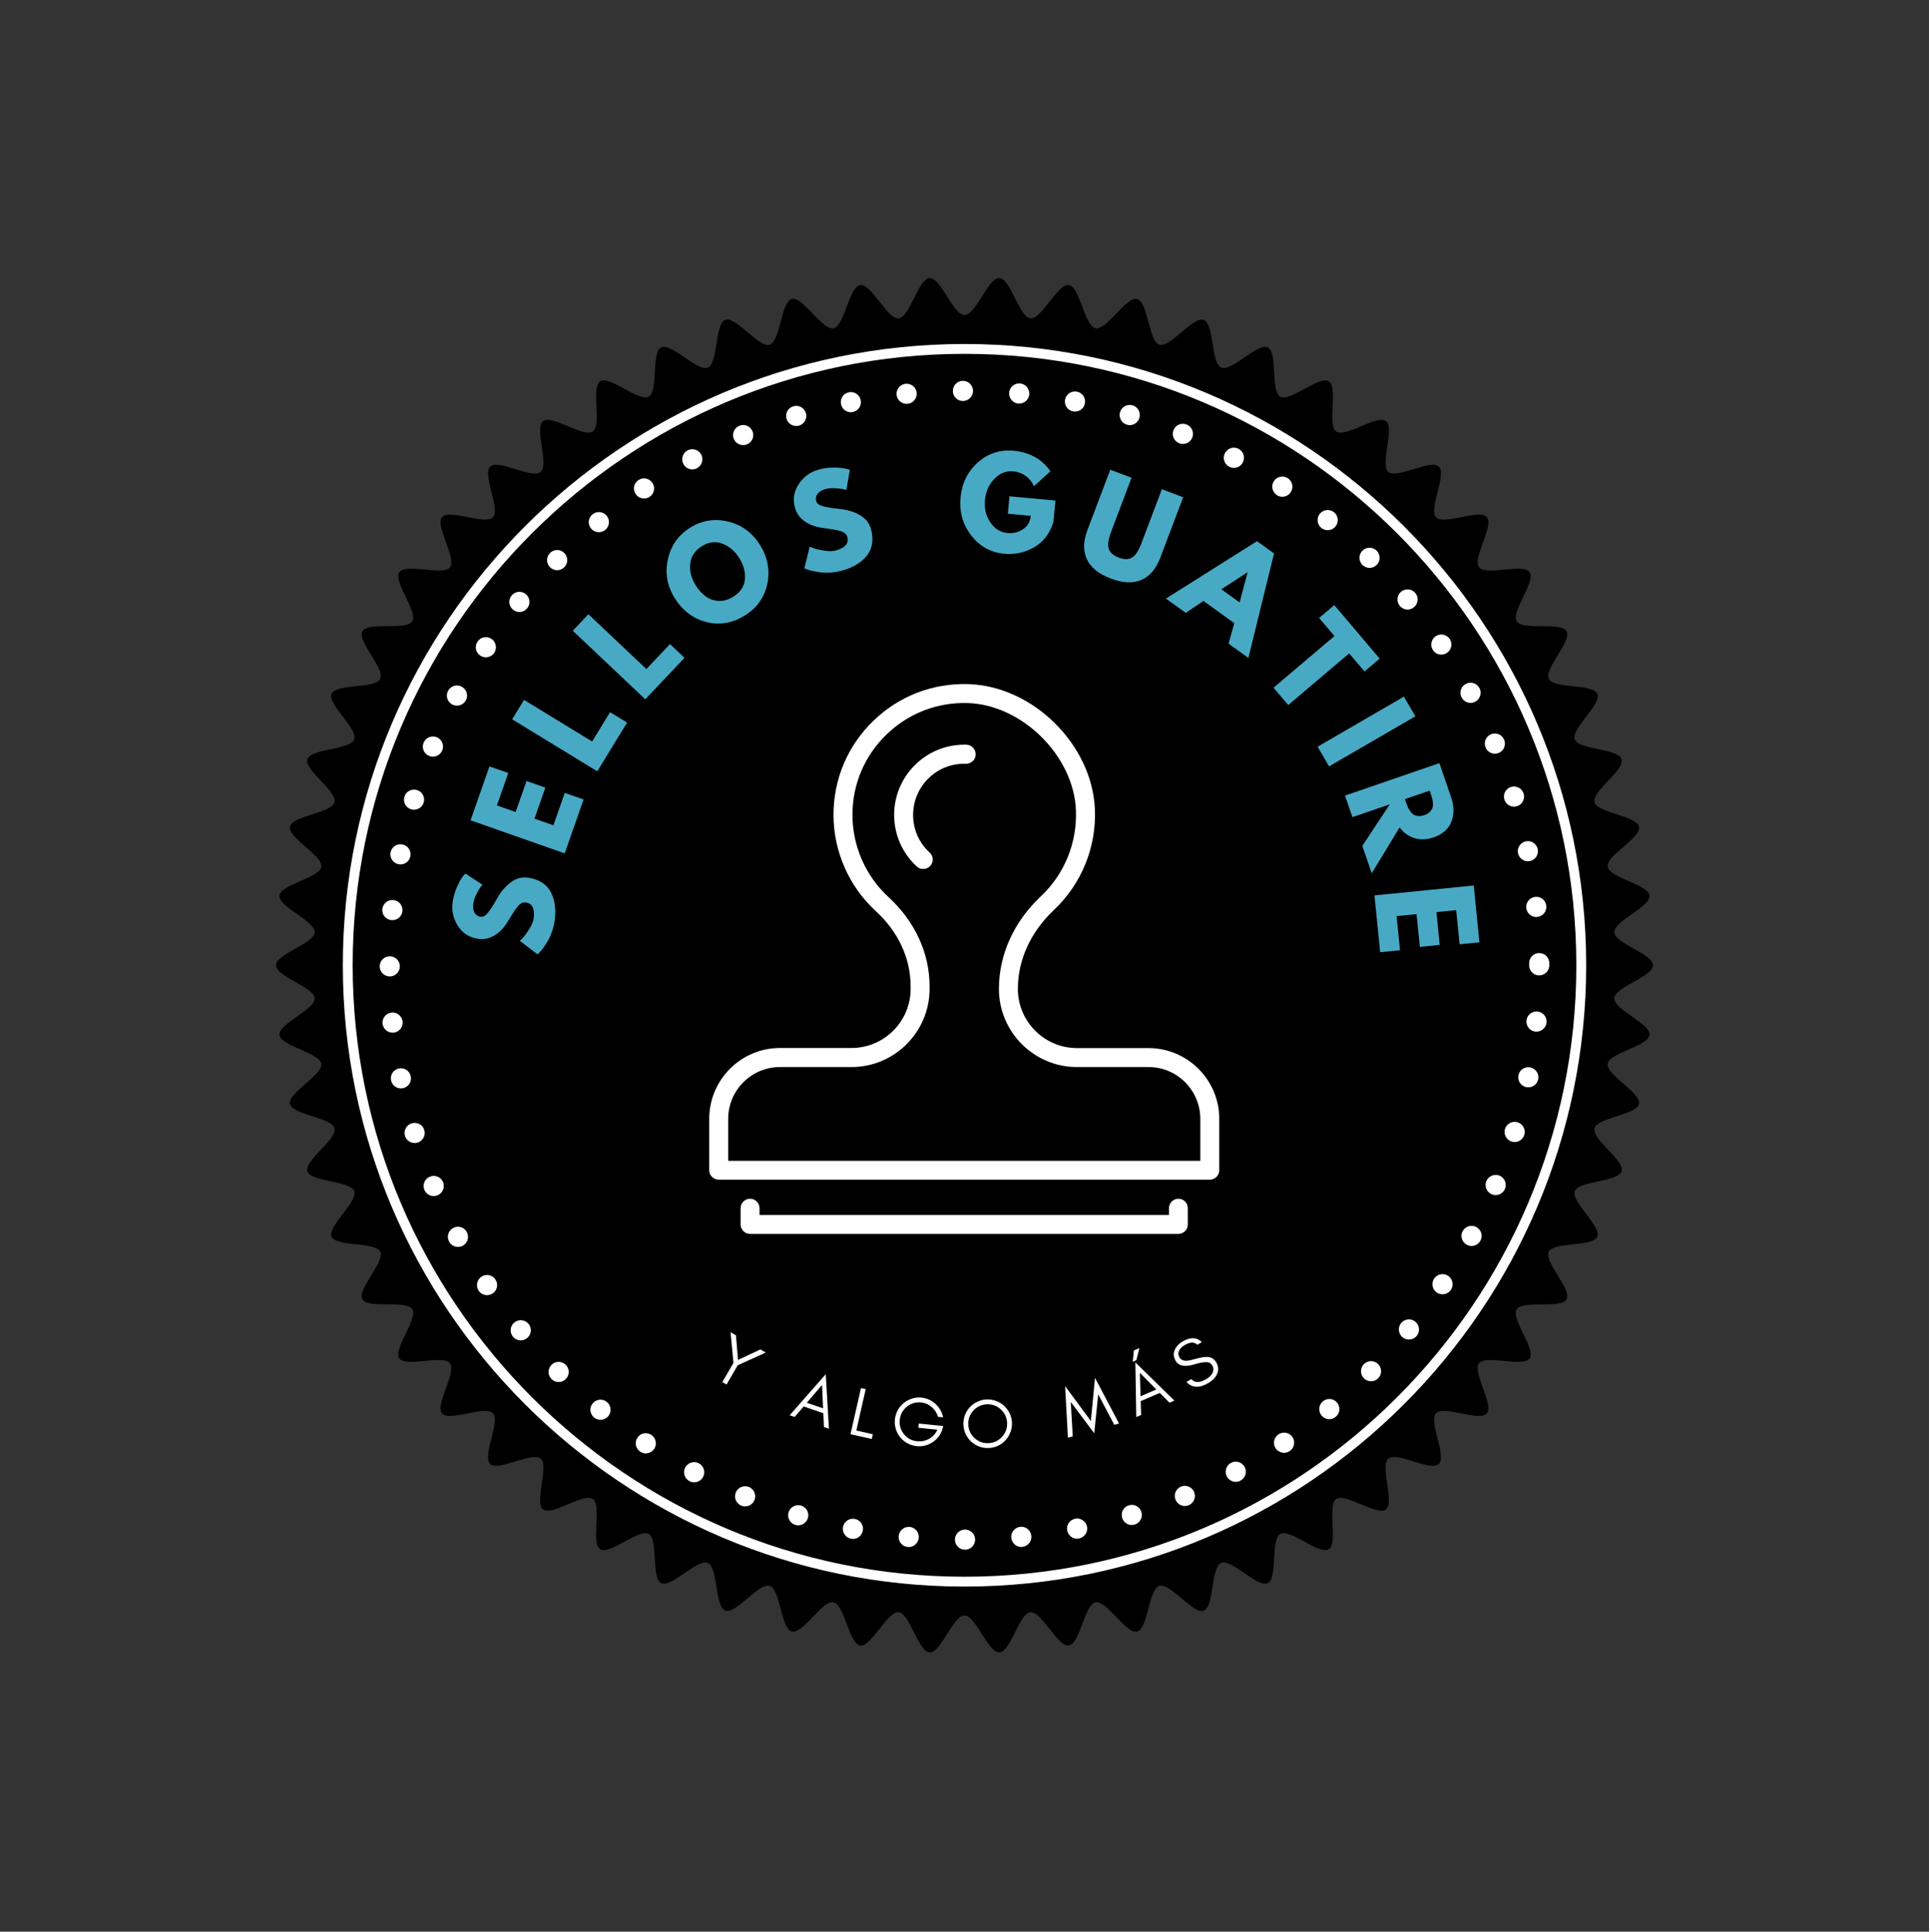 <svg xmlns="http://www.w3.org/2000/svg" xmlns:xlink="http://www.w3.org/1999/xlink" width="700" zoomAndPan="magnify" viewBox="0 0 525 525.75" height="701" preserveAspectRatio="xMidYMid meet" version="1.0"><rect x="0" y="0" width="525" height="525.75" fill="#333333" stroke="none"/><defs><g/><clipPath id="78e5f87c80"><path d="M 75.117 75.688 L 449.883 75.688 L 449.883 449.762 L 75.117 449.762 Z M 75.117 75.688 " clip-rule="nonzero"/></clipPath><clipPath id="e010ee84a9"><path d="M 201 326 L 324 326 L 324 335.84 L 201 335.84 Z M 201 326 " clip-rule="nonzero"/></clipPath></defs><g clip-path="url(#78e5f87c80)"><path fill="#000000" d="M 449.883 262.723 C 449.883 265.816 439.504 268.637 439.352 271.695 C 439.195 274.781 449.242 278.621 448.934 281.668 C 448.625 284.742 438.016 286.508 437.555 289.535 C 437.094 292.59 446.695 297.426 446.082 300.43 C 445.465 303.453 434.73 304.133 433.961 307.102 C 433.191 310.09 442.25 315.879 441.336 318.805 C 440.41 321.75 429.664 321.328 428.598 324.207 C 427.523 327.098 435.949 333.781 434.734 336.602 C 433.52 339.434 422.871 337.922 421.516 340.68 C 420.152 343.441 427.855 350.945 426.363 353.629 C 424.863 356.32 414.426 353.738 412.793 356.344 C 411.16 358.957 418.062 367.199 416.305 369.723 C 414.543 372.246 404.418 368.625 402.535 371.055 C 400.645 373.484 406.68 382.383 404.676 384.715 C 402.668 387.047 392.961 382.426 390.84 384.652 C 388.719 386.883 393.828 396.34 391.598 398.461 C 389.367 400.578 380.172 395.004 377.836 397.008 C 375.5 399.012 379.633 408.938 377.199 410.824 C 374.77 412.707 366.184 406.234 363.656 407.992 C 361.133 409.75 364.242 420.043 361.629 421.672 C 359.02 423.301 351.137 415.992 348.441 417.492 C 345.754 418.984 347.805 429.535 345.039 430.895 C 342.285 432.25 335.176 424.18 332.344 425.395 C 329.523 426.609 330.488 437.312 327.598 438.383 C 324.719 439.449 318.473 430.699 315.527 431.621 C 312.598 432.539 312.469 443.289 309.48 444.059 C 306.508 444.828 301.188 435.484 298.16 436.105 C 295.156 436.719 293.934 447.398 290.875 447.859 C 287.848 448.32 283.504 438.488 280.426 438.797 C 277.379 439.105 275.078 449.605 271.988 449.758 C 268.93 449.91 265.594 439.691 262.5 439.691 C 259.406 439.691 256.07 449.91 253.012 449.758 C 249.922 449.605 247.625 439.105 244.574 438.797 C 241.496 438.488 237.152 448.32 234.121 447.859 C 231.066 447.398 229.844 436.719 226.836 436.105 C 223.812 435.484 218.488 444.824 215.52 444.059 C 212.527 443.289 212.398 432.539 209.469 431.621 C 206.523 430.699 200.277 439.449 197.398 438.383 C 194.504 437.312 195.473 426.605 192.648 425.395 C 189.816 424.176 182.711 432.246 179.953 430.891 C 177.188 429.531 179.238 418.98 176.551 417.488 C 173.859 415.988 165.969 423.297 163.363 421.668 C 160.75 420.035 163.859 409.746 161.336 407.988 C 158.809 406.227 150.223 412.699 147.793 410.816 C 145.355 408.93 149.488 399.008 147.156 397.004 C 144.82 394.996 135.625 400.57 133.395 398.453 C 131.164 396.332 136.273 386.875 134.152 384.645 C 132.031 382.418 122.324 387.039 120.316 384.707 C 118.312 382.375 124.348 373.477 122.461 371.047 C 120.574 368.617 110.449 372.238 108.688 369.715 C 106.93 367.191 113.832 358.949 112.199 356.336 C 110.57 353.73 100.129 356.312 98.633 353.621 C 97.141 350.938 104.84 343.438 103.48 340.672 C 102.125 337.914 91.477 339.426 90.262 336.594 C 89.047 333.773 97.473 327.094 96.402 324.203 C 95.336 321.324 84.586 321.746 83.664 318.801 C 82.746 315.875 91.809 310.086 91.039 307.098 C 90.27 304.133 79.535 303.453 78.918 300.426 C 78.305 297.426 87.91 292.59 87.445 289.535 C 86.984 286.508 76.375 284.746 76.066 281.668 C 75.758 278.625 85.805 274.785 85.648 271.695 C 85.496 268.637 75.117 265.816 75.117 262.723 C 75.117 259.629 85.496 256.812 85.648 253.754 C 85.805 250.668 75.758 246.824 76.066 243.781 C 76.375 240.703 86.984 238.941 87.445 235.91 C 87.91 232.859 78.305 228.023 78.918 225.02 C 79.535 221.996 90.27 221.316 91.039 218.348 C 91.809 215.359 82.746 209.57 83.664 206.645 C 84.59 203.699 95.336 204.117 96.402 201.238 C 97.477 198.348 89.051 191.668 90.262 188.848 C 91.48 186.016 102.129 187.527 103.484 184.77 C 104.844 182.004 97.145 174.504 98.637 171.82 C 100.137 169.125 110.574 171.707 112.203 169.105 C 113.836 166.492 106.934 158.246 108.695 155.727 C 110.457 153.203 120.582 156.824 122.469 154.395 C 124.355 151.965 118.32 143.066 120.324 140.734 C 122.332 138.398 132.039 143.023 134.16 140.797 C 136.281 138.566 131.172 129.105 133.402 126.988 C 135.633 124.867 144.828 130.445 147.164 128.438 C 149.496 126.434 145.367 116.512 147.801 114.625 C 150.23 112.742 158.816 119.215 161.344 117.453 C 163.867 115.695 160.758 105.406 163.371 103.777 C 165.977 102.148 173.867 109.457 176.559 107.957 C 179.246 106.465 177.191 95.914 179.961 94.555 C 182.719 93.199 189.82 101.27 192.656 100.055 C 195.477 98.84 194.512 88.137 197.402 87.062 C 200.281 85.996 206.527 94.746 209.473 93.828 C 212.402 92.906 212.531 82.16 215.52 81.387 C 218.492 80.621 223.812 89.965 226.84 89.344 C 229.844 88.73 231.066 78.051 234.121 77.59 C 237.152 77.129 241.496 86.961 244.574 86.652 C 247.621 86.344 249.922 75.844 253.012 75.691 C 256.07 75.535 259.402 85.754 262.5 85.754 C 265.594 85.754 268.93 75.535 271.988 75.691 C 275.078 75.844 277.375 86.344 280.426 86.652 C 283.504 86.961 287.848 77.125 290.875 77.59 C 293.934 78.051 295.156 88.73 298.164 89.348 C 301.191 89.965 306.512 80.625 309.48 81.387 C 312.469 82.16 312.602 92.91 315.531 93.828 C 318.477 94.75 324.723 86 327.602 87.066 C 330.492 88.137 329.527 98.844 332.352 100.055 C 335.184 101.27 342.289 93.203 345.047 94.559 C 347.812 95.918 345.762 106.469 348.449 107.961 C 351.141 109.457 359.031 102.152 361.637 103.781 C 364.25 105.414 361.141 115.703 363.664 117.461 C 366.191 119.223 374.777 112.75 377.207 114.633 C 379.645 116.516 375.512 126.441 377.844 128.449 C 380.18 130.449 389.375 124.875 391.605 126.996 C 393.836 129.117 388.723 138.574 390.848 140.805 C 392.969 143.031 402.676 138.41 404.684 140.742 C 406.688 143.074 400.652 151.969 402.539 154.402 C 404.422 156.832 414.547 153.211 416.312 155.738 C 418.07 158.258 411.168 166.5 412.801 169.113 C 414.426 171.719 424.867 169.137 426.367 171.828 C 427.859 174.512 420.16 182.012 421.516 184.777 C 422.875 187.535 433.52 186.023 434.738 188.855 C 435.953 191.676 427.523 198.355 428.598 201.246 C 429.664 204.125 440.41 203.707 441.336 206.648 C 442.254 209.574 433.191 215.359 433.965 218.348 C 434.73 221.316 445.465 221.996 446.082 225.02 C 446.695 228.023 437.094 232.859 437.555 235.91 C 438.016 238.941 448.625 240.703 448.934 243.777 C 449.242 246.824 439.195 250.664 439.352 253.754 C 439.504 256.809 449.883 259.629 449.883 262.723 " fill-opacity="1" fill-rule="nonzero"/></g><path fill="#ffffff" d="M 262.5 96.309 C 170.68 96.309 95.984 170.961 95.984 262.723 C 95.984 354.484 170.68 429.141 262.5 429.141 C 354.316 429.141 429.016 354.484 429.016 262.723 C 429.016 170.961 354.316 96.309 262.5 96.309 Z M 262.5 431.82 C 169.203 431.82 93.305 355.961 93.305 262.723 C 93.305 169.484 169.203 93.629 262.5 93.629 C 355.793 93.629 431.695 169.484 431.695 262.723 C 431.695 355.961 355.793 431.82 262.5 431.82 " fill-opacity="1" fill-rule="nonzero"/><path fill="#ffffff" d="M 259.332 106.414 C 259.332 104.891 260.539 103.656 262.059 103.656 C 263.582 103.656 264.793 104.867 264.82 106.387 C 264.82 107.906 263.582 109.141 262.059 109.141 C 260.566 109.141 259.332 107.934 259.332 106.414 Z M 277.137 109.84 C 275.617 109.684 274.508 108.344 274.664 106.852 C 274.793 105.328 276.133 104.227 277.652 104.379 C 279.148 104.508 280.254 105.848 280.125 107.367 C 280 108.781 278.785 109.84 277.395 109.84 C 277.293 109.84 277.215 109.84 277.137 109.84 Z M 244.02 107.445 C 243.867 105.949 244.973 104.609 246.469 104.453 C 247.988 104.301 249.328 105.41 249.484 106.902 C 249.613 108.422 248.531 109.762 247.012 109.914 C 246.934 109.914 246.832 109.914 246.754 109.914 C 245.336 109.914 244.152 108.859 244.02 107.445 Z M 292.059 111.977 C 290.562 111.695 289.586 110.25 289.867 108.758 C 290.18 107.262 291.621 106.309 293.09 106.594 C 294.586 106.875 295.562 108.32 295.254 109.812 C 295.023 111.125 293.863 112.027 292.574 112.027 C 292.395 112.027 292.215 112 292.059 111.977 Z M 228.895 109.992 C 228.586 108.496 229.539 107.059 231.035 106.773 C 232.527 106.465 233.969 107.445 234.254 108.91 C 234.562 110.406 233.582 111.848 232.117 112.133 C 231.934 112.184 231.754 112.207 231.574 112.207 C 230.285 112.207 229.152 111.309 228.895 109.992 Z M 306.668 115.582 C 305.23 115.145 304.402 113.625 304.84 112.156 C 305.277 110.715 306.797 109.891 308.27 110.328 C 309.711 110.766 310.535 112.285 310.098 113.754 C 309.738 114.938 308.656 115.711 307.469 115.711 C 307.211 115.711 306.953 115.66 306.668 115.582 Z M 214.074 114.012 C 213.637 112.57 214.438 111.023 215.906 110.586 C 217.348 110.148 218.867 110.945 219.332 112.414 C 219.77 113.855 218.945 115.375 217.504 115.84 C 217.219 115.918 216.961 115.941 216.703 115.941 C 215.52 115.941 214.438 115.195 214.074 114.012 Z M 320.898 120.629 C 319.477 120.039 318.809 118.441 319.402 117.051 C 319.969 115.633 321.566 114.965 322.984 115.555 C 324.375 116.121 325.047 117.719 324.477 119.137 C 324.043 120.191 323.008 120.836 321.926 120.836 C 321.566 120.836 321.23 120.762 320.898 120.629 Z M 199.723 119.469 C 199.156 118.082 199.797 116.457 201.215 115.891 C 202.605 115.301 204.207 115.969 204.797 117.359 C 205.391 118.75 204.719 120.344 203.328 120.938 C 202.969 121.094 202.605 121.145 202.273 121.145 C 201.191 121.145 200.16 120.527 199.723 119.469 Z M 334.527 127.016 C 333.188 126.324 332.672 124.648 333.395 123.309 C 334.117 121.969 335.766 121.453 337.109 122.176 C 338.445 122.898 338.961 124.543 338.238 125.883 C 337.754 126.812 336.797 127.352 335.816 127.352 C 335.379 127.352 334.941 127.25 334.527 127.016 Z M 186.012 126.324 C 185.289 124.984 185.781 123.309 187.121 122.586 C 188.434 121.867 190.109 122.383 190.832 123.695 C 191.551 125.035 191.035 126.711 189.723 127.43 C 189.309 127.66 188.848 127.762 188.41 127.762 C 187.426 127.762 186.5 127.223 186.012 126.324 Z M 347.465 134.746 L 347.492 134.746 C 346.23 133.895 345.867 132.195 346.719 130.93 C 347.543 129.672 349.246 129.336 350.508 130.16 C 351.77 131.012 352.129 132.711 351.281 133.973 C 350.766 134.77 349.891 135.207 348.988 135.207 C 348.469 135.207 347.93 135.055 347.465 134.746 Z M 172.996 134.461 C 172.145 133.223 172.48 131.5 173.746 130.676 C 175.008 129.824 176.707 130.16 177.559 131.422 C 178.406 132.66 178.074 134.359 176.812 135.207 C 176.348 135.543 175.805 135.672 175.289 135.672 C 174.391 135.672 173.539 135.258 172.996 134.461 Z M 359.605 143.684 C 358.441 142.727 358.266 141.004 359.219 139.816 C 360.168 138.66 361.895 138.477 363.086 139.434 C 364.242 140.383 364.422 142.109 363.469 143.297 C 362.93 143.965 362.133 144.301 361.332 144.301 C 360.738 144.301 360.121 144.094 359.605 143.684 Z M 160.859 143.859 C 159.906 142.676 160.059 140.977 161.246 139.996 C 162.402 139.047 164.129 139.199 165.113 140.359 C 166.062 141.543 165.91 143.27 164.727 144.223 C 164.207 144.66 163.59 144.84 162.996 144.84 C 162.199 144.84 161.398 144.504 160.859 143.859 Z M 370.816 153.777 C 369.73 152.695 369.73 150.969 370.789 149.887 C 371.871 148.809 373.594 148.809 374.684 149.887 C 375.734 150.945 375.766 152.695 374.684 153.75 C 374.137 154.293 373.441 154.574 372.75 154.574 C 372.051 154.574 371.355 154.293 370.816 153.777 Z M 149.699 154.395 C 148.617 153.312 148.617 151.59 149.699 150.508 C 150.758 149.426 152.508 149.426 153.566 150.508 C 154.648 151.562 154.648 153.312 153.59 154.371 C 153.051 154.91 152.355 155.195 151.633 155.195 C 150.938 155.195 150.242 154.91 149.699 154.395 Z M 380.969 164.902 C 380.012 163.746 380.172 162.02 381.328 161.043 C 382.516 160.086 384.242 160.242 385.191 161.402 C 386.176 162.586 385.996 164.312 384.832 165.262 C 384.316 165.699 383.699 165.906 383.082 165.906 C 382.309 165.906 381.508 165.547 380.969 164.902 Z M 139.625 165.934 C 138.438 164.98 138.281 163.254 139.238 162.094 C 140.191 160.91 141.918 160.73 143.102 161.711 C 144.262 162.664 144.441 164.387 143.488 165.547 C 142.949 166.219 142.148 166.578 141.352 166.578 C 140.758 166.578 140.141 166.371 139.625 165.934 Z M 390.012 176.984 C 389.16 175.723 389.5 174.023 390.734 173.172 C 392 172.32 393.699 172.656 394.551 173.891 C 395.398 175.156 395.062 176.855 393.805 177.703 C 393.336 178.016 392.797 178.168 392.281 178.168 C 391.406 178.168 390.527 177.758 390.012 176.984 Z M 130.707 178.426 C 129.441 177.602 129.109 175.902 129.961 174.641 C 130.785 173.379 132.484 173.043 133.746 173.867 C 135.012 174.715 135.344 176.418 134.52 177.68 C 133.98 178.477 133.129 178.891 132.227 178.891 C 131.711 178.891 131.172 178.762 130.707 178.426 Z M 397.82 189.863 L 397.797 189.863 C 397.074 188.52 397.59 186.875 398.93 186.152 C 400.246 185.43 401.918 185.922 402.641 187.258 C 403.363 188.574 402.848 190.25 401.535 190.969 C 401.121 191.199 400.656 191.305 400.219 191.305 C 399.238 191.305 398.312 190.762 397.82 189.863 Z M 123.078 191.742 C 121.738 191.02 121.223 189.371 121.945 188.031 C 122.641 186.695 124.316 186.176 125.656 186.898 C 126.996 187.621 127.512 189.27 126.789 190.609 C 126.301 191.535 125.348 192.051 124.367 192.051 C 123.93 192.051 123.492 191.949 123.078 191.742 Z M 404.32 203.461 C 403.723 202.047 404.395 200.445 405.785 199.855 C 407.176 199.262 408.773 199.93 409.367 201.324 C 409.957 202.738 409.293 204.336 407.898 204.93 C 407.566 205.059 407.203 205.133 406.844 205.133 C 405.762 205.133 404.754 204.492 404.32 203.461 Z M 116.766 205.727 C 115.371 205.16 114.703 203.539 115.297 202.148 C 115.863 200.754 117.461 200.086 118.879 200.652 C 120.27 201.246 120.938 202.84 120.371 204.234 C 119.934 205.289 118.902 205.934 117.82 205.934 C 117.461 205.934 117.125 205.879 116.766 205.727 Z M 409.445 217.625 C 408.98 216.156 409.805 214.637 411.25 214.176 C 412.691 213.738 414.238 214.562 414.676 216.004 C 415.113 217.445 414.316 218.992 412.871 219.43 C 412.59 219.508 412.332 219.559 412.047 219.559 C 410.887 219.559 409.805 218.785 409.445 217.625 Z M 111.895 220.281 C 110.449 219.84 109.625 218.297 110.062 216.852 C 110.504 215.41 112.023 214.586 113.465 215.027 C 114.934 215.434 115.734 216.98 115.32 218.426 C 114.961 219.609 113.852 220.383 112.691 220.383 C 112.434 220.383 112.152 220.355 111.895 220.281 Z M 413.133 232.203 C 412.848 230.734 413.801 229.293 415.297 228.984 C 416.762 228.676 418.207 229.652 418.516 231.121 C 418.828 232.617 417.848 234.059 416.379 234.367 C 416.195 234.395 415.992 234.418 415.836 234.418 C 414.551 234.418 413.414 233.516 413.133 232.203 Z M 108.465 235.219 C 106.996 234.934 106.02 233.492 106.301 232 C 106.586 230.504 108.027 229.551 109.523 229.836 C 111.016 230.117 111.973 231.559 111.688 233.055 C 111.43 234.367 110.297 235.27 109.008 235.27 C 108.828 235.27 108.645 235.242 108.465 235.219 Z M 415.398 247.117 C 415.242 245.598 416.328 244.258 417.848 244.102 C 419.34 243.949 420.684 245.055 420.836 246.551 C 420.992 248.07 419.91 249.406 418.391 249.562 C 418.309 249.562 418.207 249.59 418.105 249.59 C 416.715 249.59 415.527 248.531 415.398 247.117 Z M 106.535 250.438 C 105.012 250.285 103.906 248.945 104.059 247.449 C 104.215 245.93 105.555 244.824 107.047 244.98 C 108.57 245.105 109.676 246.445 109.523 247.965 C 109.395 249.383 108.207 250.438 106.789 250.438 C 106.715 250.438 106.609 250.438 106.535 250.438 Z M 416.172 262.723 C 416.172 262.621 416.172 262.52 416.195 262.441 C 416.172 262.336 416.172 262.234 416.172 262.156 C 416.172 260.637 417.383 259.402 418.902 259.402 C 420.426 259.402 421.66 260.613 421.66 262.133 C 421.66 262.234 421.66 262.336 421.637 262.441 C 421.66 262.52 421.66 262.621 421.66 262.723 C 421.66 264.242 420.426 265.48 418.902 265.48 C 417.406 265.48 416.172 264.242 416.172 262.723 Z M 103.336 263.031 C 103.336 261.512 104.574 260.277 106.07 260.277 C 107.59 260.277 108.828 261.488 108.828 263.008 C 108.828 264.527 107.59 265.762 106.098 265.762 C 104.574 265.762 103.336 264.527 103.336 263.031 Z M 417.898 280.777 C 416.402 280.625 415.297 279.285 415.449 277.766 C 415.578 276.273 416.918 275.164 418.441 275.316 C 419.934 275.445 421.043 276.785 420.914 278.305 C 420.758 279.723 419.574 280.777 418.184 280.777 C 418.078 280.777 418 280.777 417.898 280.777 Z M 104.113 278.59 C 103.98 277.098 105.062 275.758 106.586 275.602 C 108.078 275.445 109.418 276.555 109.574 278.051 C 109.73 279.57 108.621 280.906 107.125 281.062 C 107.023 281.062 106.945 281.062 106.844 281.062 C 105.453 281.062 104.266 280.008 104.113 278.59 Z M 415.426 295.898 C 413.93 295.613 412.949 294.148 413.262 292.68 C 413.543 291.184 414.988 290.23 416.48 290.516 C 417.977 290.824 418.93 292.266 418.645 293.734 C 418.391 295.047 417.227 295.949 415.938 295.949 C 415.758 295.949 415.605 295.922 415.426 295.898 Z M 106.43 294.016 C 106.121 292.551 107.102 291.105 108.57 290.797 C 110.062 290.516 111.508 291.469 111.793 292.961 C 112.098 294.43 111.148 295.871 109.652 296.184 C 109.473 296.207 109.289 296.23 109.109 296.23 C 107.824 296.23 106.688 295.332 106.43 294.016 Z M 411.43 310.707 C 409.984 310.27 409.16 308.723 409.602 307.281 C 410.039 305.84 411.582 305.016 413.027 305.453 C 414.469 305.891 415.297 307.434 414.855 308.879 C 414.496 310.062 413.414 310.836 412.227 310.836 C 411.973 310.836 411.688 310.785 411.43 310.707 Z M 110.219 309.164 C 109.781 307.719 110.605 306.176 112.047 305.738 C 113.492 305.297 115.039 306.098 115.477 307.566 C 115.914 309.008 115.09 310.523 113.645 310.992 C 113.387 311.066 113.105 311.094 112.848 311.094 C 111.66 311.094 110.578 310.348 110.219 309.164 Z M 406.016 325.055 C 404.598 324.484 403.957 322.863 404.523 321.473 C 405.117 320.082 406.715 319.41 408.105 319.977 C 409.523 320.57 410.168 322.168 409.602 323.559 C 409.16 324.641 408.129 325.258 407.074 325.258 C 406.715 325.258 406.352 325.207 406.016 325.055 Z M 115.504 323.84 C 114.934 322.449 115.578 320.828 116.996 320.262 C 118.387 319.668 119.984 320.34 120.578 321.73 C 121.145 323.148 120.5 324.742 119.109 325.309 C 118.75 325.465 118.387 325.543 118.055 325.543 C 116.969 325.543 115.941 324.898 115.504 323.84 Z M 399.215 338.809 C 397.875 338.086 397.359 336.41 398.078 335.098 C 398.801 333.758 400.453 333.242 401.789 333.965 C 403.129 334.684 403.648 336.332 402.926 337.672 C 402.41 338.602 401.484 339.117 400.504 339.117 C 400.066 339.117 399.625 339.012 399.215 338.809 Z M 122.227 337.93 C 121.508 336.59 121.996 334.945 123.336 334.223 C 124.676 333.5 126.324 333.988 127.047 335.328 C 127.77 336.668 127.277 338.34 125.938 339.062 C 125.527 339.27 125.086 339.371 124.625 339.371 C 123.672 339.371 122.719 338.855 122.227 337.93 Z M 391.07 351.812 C 389.805 350.961 389.473 349.262 390.324 348 C 391.172 346.738 392.875 346.406 394.137 347.254 C 395.375 348.102 395.734 349.805 394.887 351.066 C 394.344 351.84 393.496 352.273 392.59 352.273 C 392.078 352.273 391.531 352.121 391.07 351.812 Z M 130.27 351.297 C 129.441 350.035 129.781 348.336 131.016 347.488 C 132.277 346.637 133.98 346.973 134.832 348.234 C 135.68 349.492 135.344 351.195 134.082 352.043 C 133.617 352.355 133.078 352.508 132.562 352.508 C 131.688 352.508 130.809 352.098 130.27 351.297 Z M 381.715 363.969 C 380.555 363.016 380.379 361.266 381.328 360.105 C 382.281 358.945 384.035 358.77 385.191 359.719 C 386.355 360.699 386.535 362.426 385.582 363.586 C 385.039 364.254 384.242 364.586 383.465 364.586 C 382.852 364.586 382.23 364.383 381.715 363.969 Z M 139.598 363.816 C 138.645 362.633 138.801 360.906 139.984 359.953 C 141.145 359 142.871 359.152 143.852 360.336 L 143.852 360.312 C 144.801 361.496 144.648 363.223 143.465 364.176 C 142.949 364.613 142.328 364.82 141.734 364.82 C 140.938 364.82 140.141 364.461 139.598 363.816 Z M 371.227 375.145 C 370.145 374.094 370.145 372.34 371.203 371.281 L 371.227 371.281 C 372.285 370.199 374.012 370.199 375.094 371.281 C 376.148 372.34 376.148 374.062 375.094 375.145 C 374.551 375.688 373.855 375.945 373.16 375.945 C 372.465 375.945 371.742 375.688 371.227 375.145 Z M 150.113 375.352 C 149.031 374.27 149.031 372.543 150.113 371.465 C 151.168 370.406 152.922 370.406 153.977 371.465 C 155.062 372.543 155.062 374.27 153.977 375.352 C 153.461 375.895 152.742 376.152 152.043 376.152 C 151.348 376.152 150.652 375.895 150.113 375.352 Z M 359.684 385.27 C 358.703 384.086 358.883 382.359 360.043 381.406 C 361.227 380.43 362.953 380.605 363.906 381.766 C 364.863 382.949 364.707 384.676 363.523 385.629 C 363.031 386.066 362.414 386.273 361.797 386.273 C 360.996 386.273 360.223 385.914 359.684 385.27 Z M 161.684 385.809 C 160.523 384.859 160.344 383.133 161.297 381.973 C 162.277 380.789 164.004 380.605 165.164 381.586 C 166.348 382.539 166.504 384.266 165.551 385.449 C 165.008 386.094 164.234 386.43 163.438 386.43 C 162.816 386.43 162.199 386.25 161.684 385.809 Z M 347.18 394.207 C 346.359 392.945 346.691 391.242 347.957 390.395 C 349.219 389.547 350.918 389.879 351.77 391.141 C 352.594 392.402 352.262 394.105 350.996 394.953 C 350.535 395.262 349.992 395.414 349.477 395.414 C 348.602 395.414 347.723 394.98 347.18 394.207 Z M 174.234 395.105 C 172.973 394.258 172.637 392.559 173.488 391.297 C 174.312 390.035 176.012 389.699 177.273 390.551 C 178.539 391.398 178.871 393.102 178.047 394.359 C 177.508 395.137 176.629 395.57 175.754 395.57 C 175.238 395.57 174.699 395.414 174.234 395.105 Z M 333.91 401.883 C 333.188 400.543 333.703 398.867 335.02 398.148 L 335.043 398.148 C 336.359 397.426 338.031 397.941 338.758 399.281 C 339.453 400.621 338.961 402.266 337.621 402.988 C 337.211 403.223 336.77 403.324 336.332 403.324 C 335.352 403.324 334.398 402.781 333.91 401.883 Z M 187.633 403.117 C 186.293 402.422 185.781 400.75 186.5 399.406 C 187.223 398.07 188.871 397.578 190.211 398.277 C 191.551 399 192.066 400.672 191.344 402.012 C 190.855 402.91 189.902 403.453 188.922 403.453 C 188.484 403.453 188.047 403.348 187.633 403.117 Z M 319.941 408.191 C 319.352 406.801 320.02 405.203 321.41 404.613 C 322.801 404.02 324.43 404.691 324.992 406.105 C 325.586 407.496 324.914 409.094 323.523 409.684 C 323.164 409.812 322.828 409.891 322.469 409.891 C 321.383 409.891 320.379 409.246 319.941 408.191 Z M 201.758 409.789 C 200.34 409.223 199.668 407.598 200.262 406.211 C 200.828 404.816 202.453 404.148 203.844 404.715 C 205.234 405.305 205.906 406.902 205.34 408.293 C 204.902 409.352 203.871 409.992 202.789 409.992 C 202.453 409.992 202.094 409.945 201.758 409.789 Z M 305.406 413.109 C 304.969 411.668 305.77 410.148 307.238 409.711 C 308.68 409.246 310.203 410.074 310.641 411.512 C 311.078 412.98 310.281 414.5 308.836 414.938 C 308.555 415.016 308.293 415.066 308.012 415.066 C 306.852 415.066 305.77 414.293 305.406 413.109 Z M 216.473 415.043 C 215.004 414.605 214.18 413.062 214.617 411.617 C 215.055 410.148 216.602 409.352 218.043 409.789 C 219.488 410.227 220.312 411.746 219.875 413.188 C 219.512 414.375 218.43 415.145 217.246 415.145 C 216.988 415.145 216.73 415.121 216.473 415.043 Z M 290.461 416.59 C 290.152 415.094 291.105 413.652 292.602 413.371 L 292.602 413.34 C 294.094 413.062 295.535 414.039 295.848 415.504 C 296.133 417 295.152 418.441 293.684 418.723 C 293.504 418.777 293.324 418.805 293.141 418.805 C 291.852 418.805 290.719 417.875 290.461 416.59 Z M 231.602 418.805 C 230.133 418.492 229.152 417.051 229.434 415.582 C 229.746 414.09 231.188 413.109 232.684 413.422 C 234.152 413.703 235.129 415.145 234.82 416.641 C 234.562 417.953 233.43 418.855 232.141 418.855 C 231.961 418.855 231.781 418.828 231.602 418.805 Z M 275.23 418.547 C 275.074 417.051 276.184 415.711 277.703 415.559 C 279.199 415.406 280.539 416.512 280.691 418.031 C 280.848 419.523 279.738 420.863 278.219 421.02 C 278.141 421.02 278.066 421.043 277.961 421.043 C 276.57 421.043 275.387 419.988 275.23 418.547 Z M 247.062 421.043 C 245.543 420.914 244.434 419.574 244.59 418.055 C 244.742 416.562 246.082 415.457 247.578 415.582 C 249.098 415.738 250.207 417.078 250.051 418.57 C 249.922 419.988 248.711 421.07 247.32 421.07 C 247.219 421.07 247.141 421.07 247.062 421.043 Z M 259.895 419.035 C 259.895 417.539 261.133 416.305 262.656 416.305 C 264.148 416.305 265.387 417.516 265.387 419.035 C 265.387 420.555 264.176 421.789 262.656 421.789 C 261.133 421.789 259.895 420.555 259.895 419.035 " fill-opacity="1" fill-rule="nonzero"/><path fill="#ffffff" d="M 312.578 285.262 L 293.113 285.262 C 284.242 285.262 277.023 278.035 277.023 269.16 C 277.023 261.262 280.504 253.652 286.82 247.691 C 294.348 240.594 298.422 230.605 297.984 220.234 C 297.238 202.66 281.148 186.738 263.539 186.195 C 253.82 185.91 244.645 189.445 237.68 196.207 C 230.695 202.969 226.852 212.051 226.852 221.781 C 226.852 231.715 231.055 241.289 238.379 248 C 244.488 253.598 247.84 260.875 247.84 268.438 L 247.84 269.133 C 247.84 278.012 240.621 285.234 231.75 285.234 L 212.285 285.234 C 201.664 285.234 193.027 293.883 193.027 304.512 L 193.027 318.5 C 193.027 319.918 194.188 321.078 195.605 321.078 L 329.258 321.078 C 330.676 321.078 331.836 319.918 331.836 318.5 L 331.836 304.512 C 331.836 293.906 323.199 285.262 312.578 285.262 Z M 326.68 315.945 L 198.184 315.945 L 198.184 304.539 C 198.184 296.746 204.5 290.422 212.285 290.422 L 231.75 290.422 C 243.457 290.422 252.996 280.875 252.996 269.16 L 252.996 268.461 C 252.996 259.43 249.027 250.812 241.859 244.207 C 235.594 238.453 232.008 230.297 232.008 221.781 C 232.008 213.473 235.285 205.703 241.266 199.926 C 247.223 194.145 255.109 191.098 263.387 191.355 C 278.184 191.82 292.211 205.703 292.828 220.492 C 293.188 229.344 289.707 237.91 283.289 243.949 C 275.914 250.891 271.867 259.844 271.867 269.16 C 271.867 280.875 281.406 290.422 293.113 290.422 L 312.578 290.422 C 320.363 290.422 326.68 296.746 326.68 304.539 Z M 326.68 315.945 " fill-opacity="1" fill-rule="nonzero"/><path fill="#ffffff" d="M 263 202.684 L 262.434 202.684 C 251.914 202.684 243.355 211.254 243.355 221.781 C 243.355 227.176 245.547 232.18 249.516 235.844 C 250.004 236.309 250.625 236.516 251.27 236.516 C 251.965 236.516 252.66 236.23 253.176 235.691 C 254.129 234.633 254.078 233.008 253.023 232.051 C 250.109 229.395 248.512 225.754 248.512 221.809 C 248.512 214.117 254.75 207.871 262.379 207.871 L 262.922 207.871 C 262.949 207.871 262.949 207.871 262.973 207.871 C 264.367 207.871 265.527 206.738 265.551 205.344 C 265.551 203.898 264.418 202.711 263 202.684 Z M 263 202.684 " fill-opacity="1" fill-rule="nonzero"/><g clip-path="url(#e010ee84a9)"><path fill="#ffffff" d="M 320.723 326.266 C 319.305 326.266 318.145 327.43 318.145 328.848 L 318.145 330.68 L 206.719 330.68 L 206.719 328.848 C 206.719 327.43 205.559 326.266 204.141 326.266 C 202.723 326.266 201.562 327.43 201.562 328.848 L 201.562 333.262 C 201.562 334.68 202.723 335.84 204.141 335.84 L 320.699 335.84 C 322.117 335.84 323.277 334.68 323.277 333.262 L 323.277 328.848 C 323.301 327.43 322.141 326.266 320.723 326.266 Z M 320.723 326.266 " fill-opacity="1" fill-rule="nonzero"/></g><g fill="#48a9c5" fill-opacity="1"><g transform="translate(149.301, 260.844)"><g><path d="M -26.141 -15 C -25.973 -16.457 -25.598 -17.863 -25.016 -19.219 C -24.43 -20.57 -23.898 -21.562 -23.422 -22.188 L -22.656 -23.094 L -18.016 -20.062 C -18.172 -19.875 -18.367 -19.613 -18.609 -19.281 C -18.859 -18.957 -19.211 -18.332 -19.672 -17.406 C -20.129 -16.488 -20.406 -15.617 -20.5 -14.797 C -20.613 -13.773 -20.484 -12.961 -20.109 -12.359 C -19.734 -11.754 -19.176 -11.41 -18.438 -11.328 C -18.062 -11.285 -17.703 -11.375 -17.359 -11.594 C -17.016 -11.82 -16.625 -12.234 -16.188 -12.828 C -15.758 -13.422 -15.406 -13.941 -15.125 -14.391 C -14.852 -14.848 -14.445 -15.551 -13.906 -16.5 C -12.969 -18.164 -11.789 -19.539 -10.375 -20.625 C -8.969 -21.719 -7.457 -22.172 -5.844 -21.984 C -4.289 -21.805 -2.969 -21.375 -1.875 -20.688 C -0.781 -20 0.035 -19.133 0.578 -18.094 C 1.129 -17.051 1.492 -15.922 1.672 -14.703 C 1.859 -13.492 1.879 -12.207 1.734 -10.844 C 1.598 -9.656 1.344 -8.508 0.969 -7.406 C 0.594 -6.312 0.188 -5.398 -0.25 -4.672 C -0.688 -3.941 -1.113 -3.289 -1.531 -2.719 C -1.957 -2.145 -2.305 -1.738 -2.578 -1.5 L -3 -1.094 L -7.812 -4.766 C -7.57 -4.992 -7.254 -5.316 -6.859 -5.734 C -6.473 -6.16 -5.926 -6.926 -5.219 -8.031 C -4.52 -9.133 -4.125 -10.133 -4.031 -11.031 C -3.738 -13.625 -4.477 -15.02 -6.25 -15.219 C -6.613 -15.258 -6.961 -15.203 -7.297 -15.047 C -7.641 -14.898 -7.992 -14.609 -8.359 -14.172 C -8.734 -13.734 -9.031 -13.344 -9.25 -13 C -9.477 -12.664 -9.828 -12.113 -10.297 -11.344 C -10.766 -10.57 -11.117 -10.004 -11.359 -9.641 C -12.359 -8.098 -13.516 -6.945 -14.828 -6.188 C -16.141 -5.426 -17.492 -5.125 -18.891 -5.281 C -21.316 -5.551 -23.195 -6.664 -24.531 -8.625 C -25.863 -10.594 -26.398 -12.719 -26.141 -15 Z M -26.141 -15 "/></g></g></g><g fill="#48a9c5" fill-opacity="1"><g transform="translate(153.036, 234.129)"><g><path d="M -19.828 -25.531 L -14.703 -23.734 L -17.797 -14.906 L -12.703 -13.109 L -9.734 -21.562 L -4.609 -19.766 L -7.578 -11.312 L -2.422 -9.5 L 0.672 -18.328 L 5.797 -16.531 L 0.656 -1.859 L -24.969 -10.859 Z M -19.828 -25.531 "/></g></g></g><g fill="#48a9c5" fill-opacity="1"><g transform="translate(161.527, 211.618)"><g><path d="M -18.906 -21.125 L -0.375 -9.797 L 4.5 -17.781 L 9.141 -14.953 L 1.031 -1.688 L -22.141 -15.844 Z M -18.906 -21.125 "/></g></g></g><g fill="#48a9c5" fill-opacity="1"><g transform="translate(174.267, 191.772)"><g><path d="M -14.125 -24.594 L 1.656 -9.672 L 8.078 -16.469 L 12.031 -12.734 L 1.359 -1.438 L -18.375 -20.094 Z M -14.125 -24.594 "/></g></g></g><g fill="#48a9c5" fill-opacity="1"><g transform="translate(190.283, 174.764)"><g><path d="M -6.609 -11.906 C -8.703 -15.227 -9.336 -18.754 -8.516 -22.484 C -7.703 -26.223 -5.695 -29.098 -2.5 -31.109 C 0.707 -33.129 4.156 -33.695 7.844 -32.812 C 11.531 -31.938 14.426 -29.828 16.531 -26.484 C 18.645 -23.129 19.32 -19.609 18.562 -15.922 C 17.801 -12.234 15.781 -9.352 12.5 -7.281 C 9.133 -5.164 5.641 -4.555 2.016 -5.453 C -1.598 -6.359 -4.473 -8.508 -6.609 -11.906 Z M -0.953 -15.469 C -0.191 -14.258 0.68 -13.273 1.672 -12.516 C 2.672 -11.754 3.848 -11.32 5.203 -11.219 C 6.566 -11.125 7.93 -11.504 9.297 -12.359 C 11.242 -13.586 12.297 -15.18 12.453 -17.141 C 12.609 -19.098 12.086 -21.023 10.891 -22.922 C 9.711 -24.797 8.191 -26.086 6.328 -26.797 C 4.461 -27.516 2.578 -27.27 0.672 -26.062 C -1.223 -24.863 -2.258 -23.266 -2.438 -21.266 C -2.625 -19.273 -2.129 -17.344 -0.953 -15.469 Z M -0.953 -15.469 "/></g></g></g><g fill="#48a9c5" fill-opacity="1"><g transform="translate(219.103, 157.857)"><g><path d="M 3.391 -29.953 C 4.785 -30.379 6.219 -30.594 7.688 -30.594 C 9.164 -30.594 10.289 -30.492 11.062 -30.297 L 12.188 -29.953 L 11.25 -24.5 C 11.02 -24.562 10.707 -24.641 10.312 -24.734 C 9.914 -24.836 9.203 -24.914 8.172 -24.969 C 7.141 -25.031 6.223 -24.941 5.422 -24.703 C 4.441 -24.398 3.75 -23.953 3.344 -23.359 C 2.938 -22.773 2.844 -22.129 3.062 -21.422 C 3.164 -21.066 3.391 -20.773 3.734 -20.547 C 4.078 -20.316 4.609 -20.117 5.328 -19.953 C 6.055 -19.797 6.68 -19.68 7.203 -19.609 C 7.723 -19.535 8.531 -19.438 9.625 -19.312 C 11.52 -19.113 13.25 -18.582 14.812 -17.719 C 16.375 -16.852 17.395 -15.645 17.875 -14.094 C 18.32 -12.594 18.445 -11.207 18.25 -9.938 C 18.051 -8.664 17.582 -7.57 16.844 -6.656 C 16.113 -5.738 15.223 -4.953 14.172 -4.297 C 13.129 -3.641 11.945 -3.113 10.625 -2.719 C 9.488 -2.375 8.344 -2.148 7.188 -2.047 C 6.031 -1.953 5.023 -1.961 4.172 -2.078 C 3.328 -2.203 2.562 -2.344 1.875 -2.5 C 1.195 -2.656 0.688 -2.805 0.344 -2.953 L -0.188 -3.172 L 1.266 -9.062 C 1.578 -8.926 2 -8.766 2.531 -8.578 C 3.07 -8.391 3.988 -8.191 5.281 -7.984 C 6.57 -7.773 7.648 -7.801 8.516 -8.062 C 11.016 -8.82 12.004 -10.055 11.484 -11.766 C 11.379 -12.109 11.188 -12.41 10.906 -12.672 C 10.633 -12.93 10.223 -13.141 9.672 -13.297 C 9.129 -13.461 8.66 -13.582 8.266 -13.656 C 7.867 -13.727 7.219 -13.828 6.312 -13.953 C 5.414 -14.078 4.754 -14.176 4.328 -14.25 C 2.516 -14.551 1 -15.148 -0.219 -16.047 C -1.438 -16.953 -2.254 -18.078 -2.672 -19.422 C -3.379 -21.754 -3.098 -23.922 -1.828 -25.922 C -0.555 -27.93 1.18 -29.273 3.391 -29.953 Z M 3.391 -29.953 "/></g></g></g><g fill="#48a9c5" fill-opacity="1"><g transform="translate(245.459, 150.935)"><g/></g></g><g fill="#48a9c5" fill-opacity="1"><g transform="translate(259.413, 148.936)"><g><path d="M 27.828 -12.703 L 27.281 -6.828 C 26.281 -3.691 24.523 -1.406 22.016 0.031 C 19.504 1.469 16.789 2.051 13.875 1.781 C 10.238 1.445 7.258 -0.203 4.938 -3.172 C 2.625 -6.148 1.645 -9.57 2 -13.438 C 2.363 -17.375 3.926 -20.578 6.688 -23.047 C 9.457 -25.523 12.719 -26.594 16.469 -26.25 C 20.863 -25.832 24.195 -23.973 26.469 -20.672 L 22.016 -16.609 C 20.797 -19.055 18.898 -20.398 16.328 -20.641 C 14.422 -20.816 12.719 -20.141 11.219 -18.609 C 9.727 -17.086 8.875 -15.156 8.656 -12.812 C 8.445 -10.52 8.938 -8.5 10.125 -6.75 C 11.32 -5 12.875 -4.035 14.781 -3.859 C 16.344 -3.711 17.754 -4.062 19.016 -4.906 C 20.273 -5.75 20.977 -6.957 21.125 -8.531 L 14.891 -9.109 L 15.328 -13.859 Z M 27.828 -12.703 "/></g></g></g><g fill="#48a9c5" fill-opacity="1"><g transform="translate(291.032, 152.669)"><g><path d="M 30.984 -17.328 L 24.781 -0.938 C 23.602 2.176 21.867 4.219 19.578 5.188 C 17.297 6.156 14.531 6.023 11.281 4.797 C 8.039 3.566 5.879 1.832 4.797 -0.406 C 3.711 -2.645 3.758 -5.32 4.938 -8.438 L 11.141 -24.828 L 16.938 -22.641 L 11.375 -7.953 C 10.602 -5.898 10.391 -4.348 10.734 -3.297 C 11.078 -2.254 11.977 -1.457 13.438 -0.906 C 14.895 -0.352 16.098 -0.352 17.047 -0.906 C 17.992 -1.469 18.852 -2.773 19.625 -4.828 L 25.188 -19.516 Z M 30.984 -17.328 "/></g></g></g><g fill="#48a9c5" fill-opacity="1"><g transform="translate(318.075, 163.449)"><g><path d="M 28.672 -12.812 L 21.688 15.625 L 16.297 11.734 L 17.844 6.156 L 9.453 0.109 L 4.656 3.359 L -0.75 -0.531 L 24.031 -16.156 Z M 19.297 0.516 L 21.469 -7.656 L 21.422 -7.688 L 14.328 -3.062 Z M 19.297 0.516 "/></g></g></g><g fill="#48a9c5" fill-opacity="1"><g transform="translate(342.265, 182.054)"><g><path d="M 16.75 -13.859 L 20.875 -17.359 L 33.234 -2.797 L 29.109 0.703 L 24.922 -4.219 L 8.344 9.844 L 4.344 5.125 L 20.922 -8.938 Z M 16.75 -13.859 "/></g></g></g><g fill="#48a9c5" fill-opacity="1"><g transform="translate(357.627, 201.526)"><g><path d="M 27.578 -6.562 L 4.094 7.062 L 0.984 1.703 L 24.469 -11.922 Z M 27.578 -6.562 "/></g></g></g><g fill="#48a9c5" fill-opacity="1"><g transform="translate(365.426, 214.676)"><g><path d="M 26.328 -6.969 L 29.484 2.219 C 30.336 4.695 30.375 6.941 29.594 8.953 C 28.812 10.961 27.195 12.391 24.75 13.234 C 22.852 13.879 21.102 13.945 19.5 13.438 C 17.895 12.926 16.555 11.957 15.484 10.531 L 7.906 23 L 5.344 15.562 L 12.812 4.25 L 2.656 7.734 L 0.641 1.859 Z M 16.938 2.828 L 17.172 3.5 C 17.359 4.039 17.523 4.492 17.672 4.859 C 17.828 5.223 18.051 5.617 18.344 6.047 C 18.633 6.484 18.941 6.805 19.266 7.016 C 19.586 7.234 20.004 7.367 20.516 7.422 C 21.023 7.484 21.594 7.406 22.219 7.188 C 22.844 6.977 23.332 6.691 23.688 6.328 C 24.051 5.973 24.297 5.609 24.422 5.234 C 24.555 4.867 24.602 4.426 24.562 3.906 C 24.531 3.395 24.457 2.945 24.344 2.562 C 24.238 2.188 24.094 1.727 23.906 1.188 L 23.672 0.516 Z M 16.938 2.828 "/></g></g></g><g fill="#48a9c5" fill-opacity="1"><g transform="translate(373.876, 241.757)"><g><path d="M 28.766 14.719 L 23.375 15.25 L 22.438 5.953 L 17.062 6.5 L 17.953 15.422 L 12.547 15.969 L 11.656 7.047 L 6.219 7.578 L 7.156 16.875 L 1.75 17.422 L 0.203 1.953 L 27.219 -0.75 Z M 28.766 14.719 "/></g></g></g><g fill="#ffffff" fill-opacity="1"><g transform="translate(192.207, 373.627)"><g><path d="M 8.574 -2.035 L 16.199 -5.492 L 14.738 -6.336 L 8.652 -3.496 L 8.09 -10.188 L 6.617 -11.043 L 7.418 -2.68 L 4.391 2.543 L 5.535 3.207 Z M 8.574 -2.035 "/></g></g></g><g fill="#ffffff" fill-opacity="1"><g transform="translate(206.077, 381.241)"><g/></g></g><g fill="#ffffff" fill-opacity="1"><g transform="translate(214.74, 385.137)"><g><path d="M 4.848 -3.34 L 8.992 -8.18 L 9.27 -1.82 Z M 10.867 3.73 L 10 -11.117 L 0.18 0.062 L 1.539 0.527 L 3.984 -2.336 L 9.336 -0.496 L 9.508 3.262 Z M 10.867 3.73 "/></g></g></g><g fill="#ffffff" fill-opacity="1"><g transform="translate(230.095, 390.042)"><g><path d="M 2.969 -0.688 L 5.516 -11.949 L 4.227 -12.242 L 1.383 0.312 L 2.031 0.461 L 2.676 0.605 L 7.164 1.621 L 7.457 0.328 Z M 2.969 -0.688 "/></g></g></g><g fill="#ffffff" fill-opacity="1"><g transform="translate(242.063, 392.693)"><g><path d="M 14.656 -4.562 L 7.988 -5.238 L 7.875 -4.09 L 13.07 -3.562 C 12.562 -2.492 11.812 -1.656 10.805 -1.094 C 9.793 -0.508 8.707 -0.297 7.559 -0.414 C 6.09 -0.562 4.898 -1.195 3.965 -2.336 C 3.055 -3.477 2.676 -4.789 2.82 -6.238 C 2.969 -7.691 3.602 -8.883 4.742 -9.812 C 5.863 -10.727 7.16 -11.125 8.629 -10.977 C 9.723 -10.867 10.688 -10.445 11.508 -9.734 C 12.352 -9.02 12.906 -8.145 13.219 -7.066 L 14.609 -6.926 C 14.32 -8.383 13.625 -9.594 12.547 -10.578 C 11.465 -11.566 10.156 -12.152 8.633 -12.309 C 7.801 -12.395 6.973 -12.285 6.148 -12.027 C 5.305 -11.77 4.559 -11.371 3.895 -10.828 C 3.23 -10.289 2.691 -9.641 2.27 -8.883 C 1.852 -8.109 1.594 -7.258 1.5 -6.355 C 1.41 -5.449 1.492 -4.566 1.75 -3.742 C 2.008 -2.898 2.406 -2.152 2.949 -1.488 C 3.488 -0.824 4.137 -0.285 4.914 0.137 C 5.672 0.555 6.52 0.812 7.422 0.906 C 8.969 1.062 10.41 0.715 11.754 -0.156 C 13.102 -1.051 14.004 -2.25 14.445 -3.785 Z M 14.656 -4.562 "/></g></g></g><g fill="#ffffff" fill-opacity="1"><g transform="translate(261.671, 394.326)"><g><path d="M 12.426 -7.094 C 12.496 -5.617 12.027 -4.344 11.059 -3.273 C 10.07 -2.184 8.848 -1.609 7.391 -1.539 C 5.934 -1.465 4.664 -1.914 3.59 -2.906 C 2.5 -3.875 1.93 -5.098 1.855 -6.574 C 1.785 -8.008 2.234 -9.281 3.223 -10.375 C 4.195 -11.445 5.414 -12.035 6.871 -12.105 C 8.328 -12.18 9.602 -11.711 10.691 -10.742 C 11.762 -9.75 12.355 -8.527 12.426 -7.094 Z M 13.746 -7.156 C 13.703 -8.066 13.473 -8.906 13.094 -9.703 C 12.711 -10.48 12.207 -11.156 11.57 -11.73 C 10.938 -12.289 10.215 -12.727 9.402 -13.027 C 8.574 -13.328 7.715 -13.477 6.805 -13.43 C 5.898 -13.387 5.039 -13.152 4.262 -12.773 C 3.484 -12.395 2.809 -11.887 2.23 -11.273 C 1.656 -10.637 1.219 -9.914 0.918 -9.105 C 0.617 -8.273 0.488 -7.414 0.531 -6.508 C 0.578 -5.602 0.789 -4.738 1.168 -3.961 C 1.551 -3.164 2.059 -2.488 2.691 -1.914 C 3.328 -1.34 4.051 -0.898 4.859 -0.598 C 5.672 -0.297 6.547 -0.172 7.457 -0.215 C 8.363 -0.258 9.207 -0.473 10.004 -0.852 C 10.781 -1.23 11.457 -1.738 12.031 -2.371 C 12.605 -3.008 13.043 -3.73 13.344 -4.559 C 13.645 -5.371 13.793 -6.25 13.746 -7.156 Z M 13.746 -7.156 "/></g></g></g><g fill="#ffffff" fill-opacity="1"><g transform="translate(290.462, 391.353)"><g><path d="M 12.805 -3.547 L 14.102 -3.906 L 7.555 -16.332 L 6.43 -4.59 L -0.578 -14.078 L 0.184 -0.051 L 1.496 -0.414 L 0.965 -9.773 L 7.352 -1.25 L 8.426 -11.84 Z M 12.805 -3.547 "/></g></g></g><g fill="#ffffff" fill-opacity="1"><g transform="translate(309.073, 385.762)"><g><path d="M 1.344 -5.73 L 1.156 -12.102 L 5.637 -7.582 Z M 10.551 -4.547 L -0.074 -14.953 L 0.176 -0.074 L 1.496 -0.645 L 1.379 -4.406 L 6.578 -6.645 L 9.23 -3.977 Z M 1.031 -18.848 L -0.465 -18.203 L -0.785 -15.121 L 0.191 -15.539 Z M 1.031 -18.848 "/></g></g></g><g fill="#ffffff" fill-opacity="1"><g transform="translate(323.83, 379.08)"><g><path d="M 1.254 -7.738 C 2.891 -8.234 4.094 -8.43 4.863 -8.309 C 5.395 -8.227 5.793 -7.953 6.062 -7.496 C 6.328 -7.039 6.449 -6.605 6.406 -6.227 C 6.312 -5.254 5.633 -4.398 4.387 -3.672 C 2.656 -2.664 1.328 -2.68 0.43 -3.734 L -0.91 -2.953 C 0.578 -1.301 2.543 -1.199 4.996 -2.625 C 6.094 -3.266 6.875 -4.027 7.328 -4.945 C 7.875 -6.035 7.84 -7.152 7.191 -8.262 C 6.656 -9.18 5.887 -9.672 4.883 -9.746 C 4.164 -9.809 3.156 -9.66 1.855 -9.297 C 0.539 -8.926 -0.34 -8.742 -0.785 -8.719 C -1.758 -8.66 -2.438 -8.961 -2.824 -9.66 C -3.031 -10.02 -3.148 -10.367 -3.117 -10.691 C -3.066 -11.578 -2.504 -12.344 -1.422 -12.973 C 0.098 -13.859 1.25 -13.871 2.031 -13.059 L 3.273 -13.781 C 1.934 -15.145 0.164 -15.211 -1.996 -13.953 C -2.977 -13.383 -3.691 -12.613 -4.105 -11.672 C -4.535 -10.719 -4.465 -9.73 -3.855 -8.684 C -3.027 -7.262 -1.309 -6.949 1.254 -7.738 Z M 1.254 -7.738 "/></g></g></g></svg>